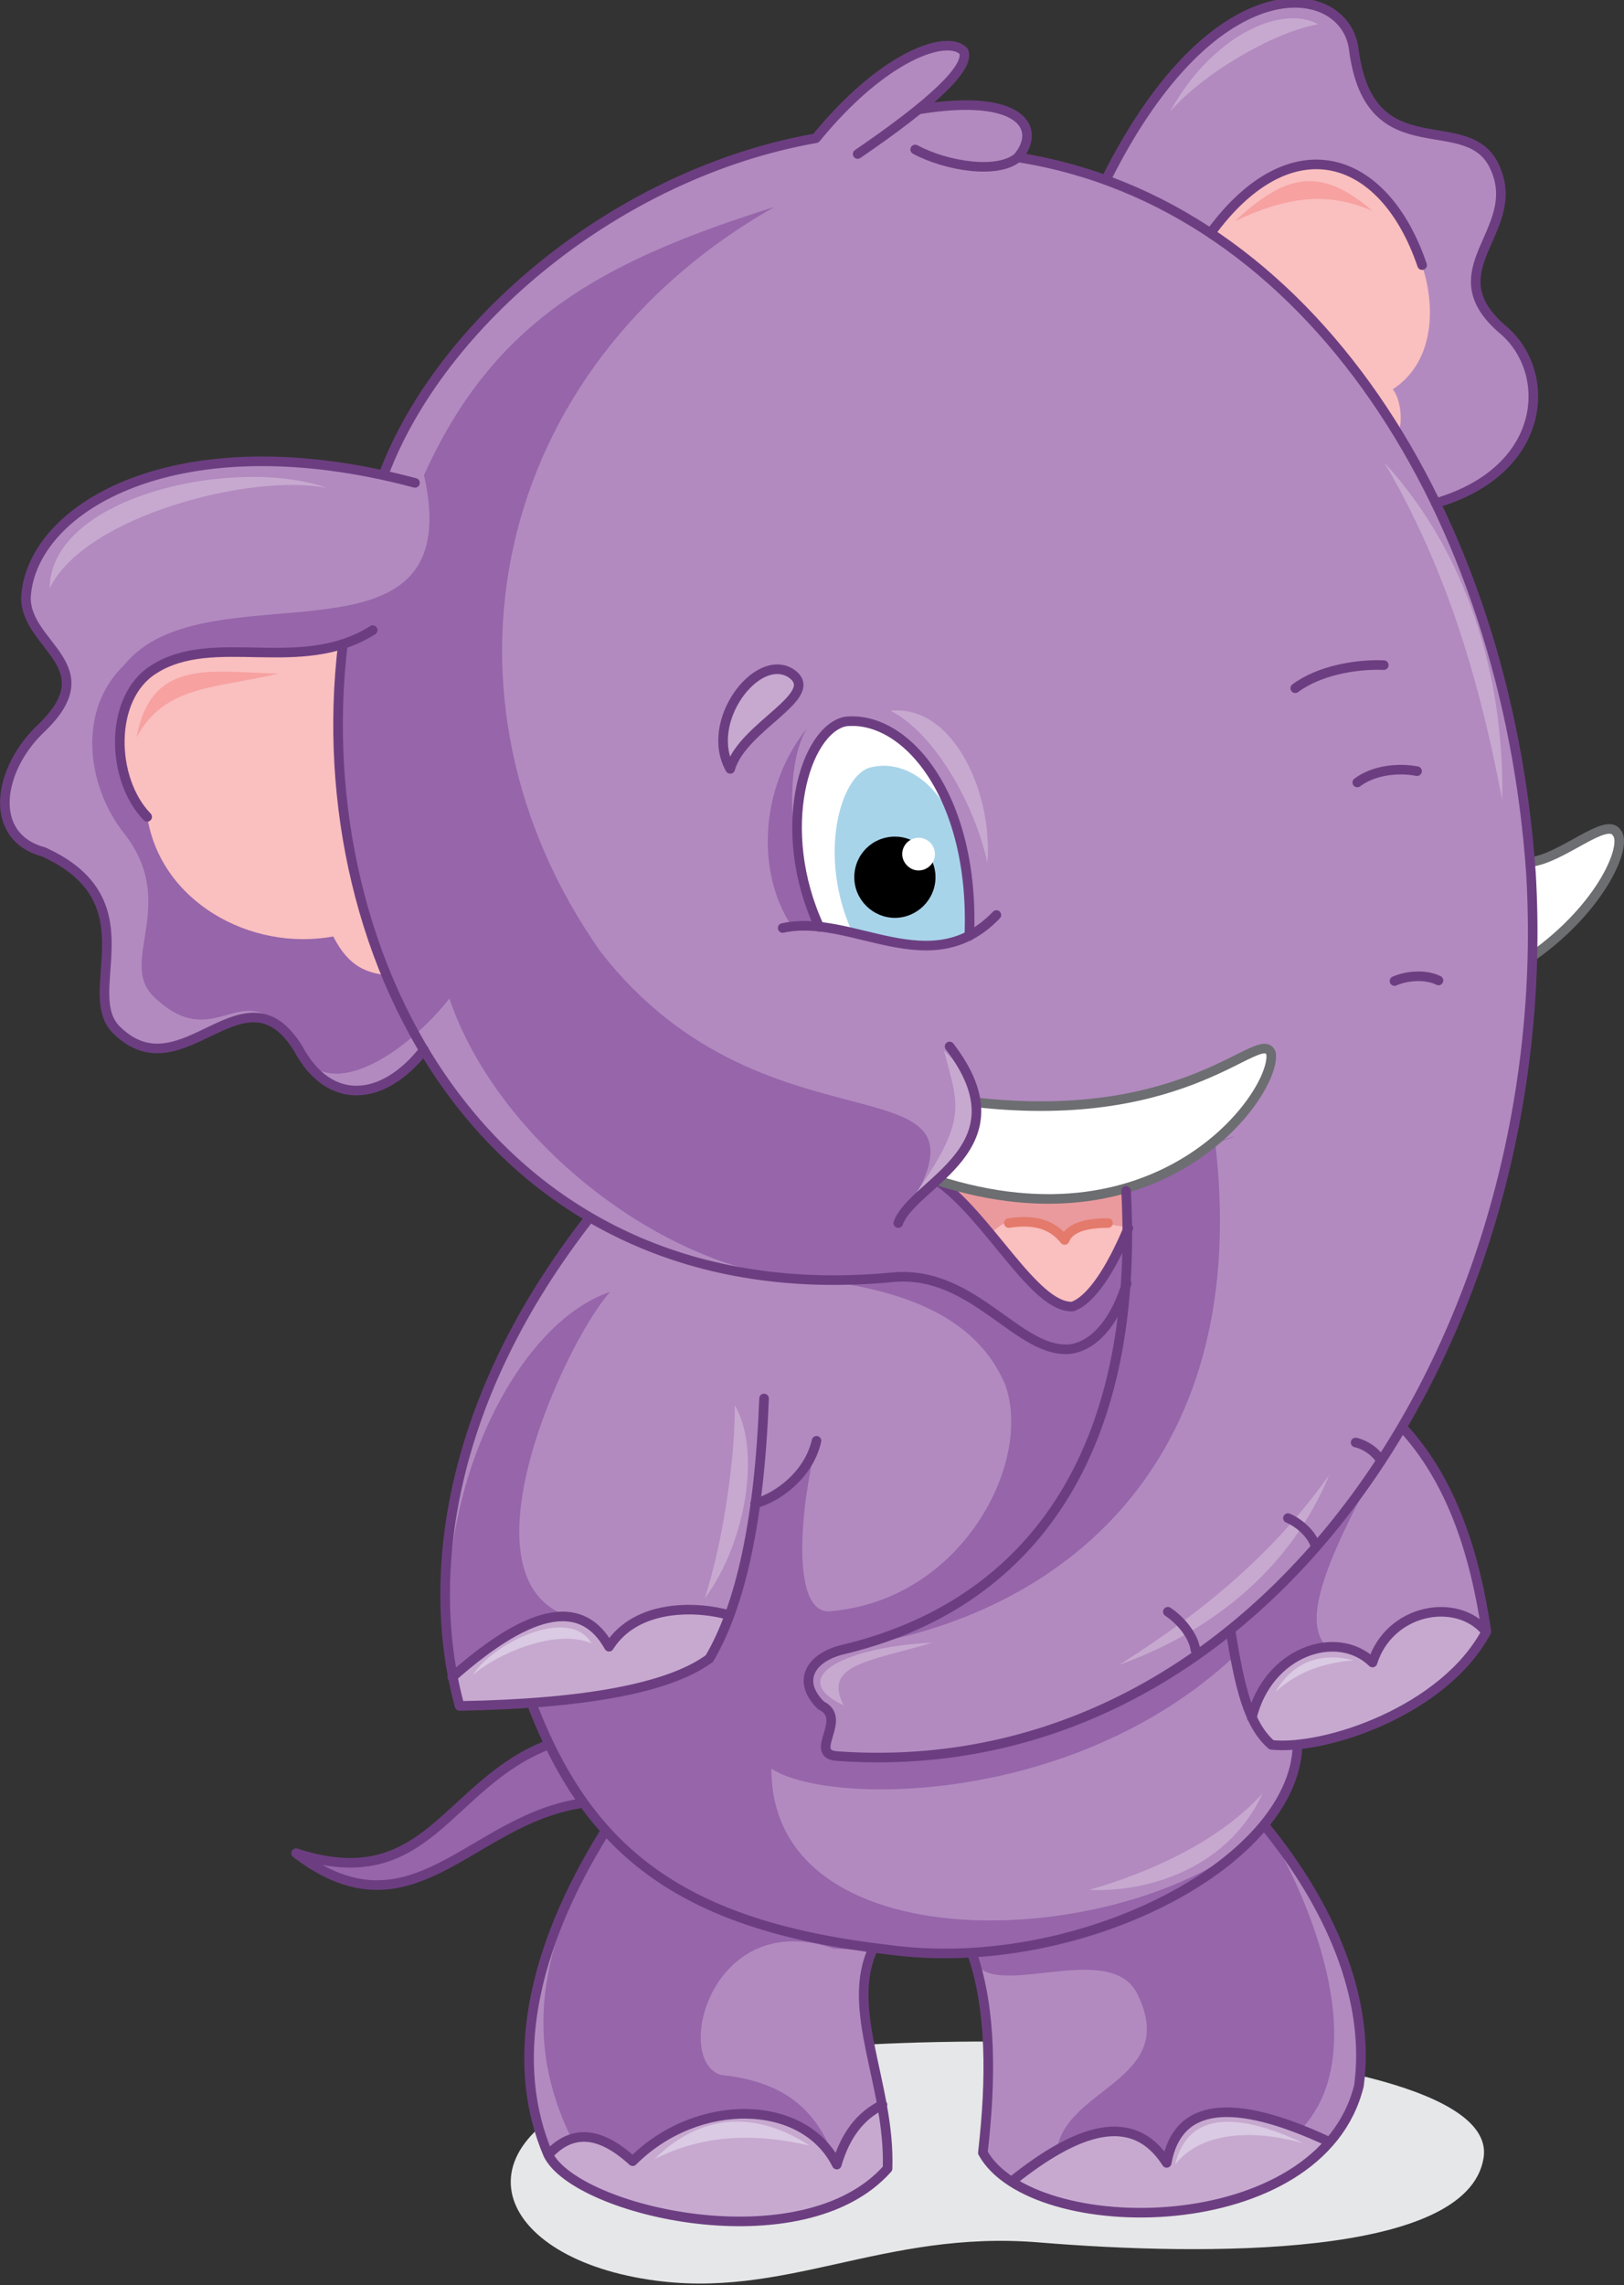 <?xml version="1.0" encoding="utf-8"?>
<!-- Generator: Adobe Illustrator 21.1.0, SVG Export Plug-In . SVG Version: 6.00 Build 0)  -->
<svg version="1.1" id="Layer_1" xmlns="http://www.w3.org/2000/svg" xmlns:xlink="http://www.w3.org/1999/xlink" x="0px" y="0px"
	 viewBox="0 0 288 405.1" style="enable-background:new 0 0 288 405.1;" xml:space="preserve">
<rect x="0" y="0" width="288" height="405.1" fill="#333333" stroke="none"/>
<style type="text/css">
	.st0{fill:#E6E7E8;}
	.st1{fill:#B28ABF;}
	.st2{fill:#9665AA;}
	.st3{fill:#FABFBF;}
	.st4{fill:#EA9A9D;}
	.st5{fill:#FFFFFF;}
	.st6{fill:none;stroke:#6C3E81;stroke-width:1.701;stroke-linecap:round;stroke-linejoin:round;stroke-miterlimit:22.926;}
	.st7{fill:none;stroke:#6D6E71;stroke-width:1.701;stroke-linecap:round;stroke-linejoin:round;stroke-miterlimit:22.926;}
	.st8{fill:#A8D4EA;}
	.st9{fill:none;stroke:#E47A6B;stroke-width:1.701;stroke-linecap:round;stroke-linejoin:round;stroke-miterlimit:22.926;}
	.st10{fill:#C7A9D0;stroke:#6C3E81;stroke-width:1.701;stroke-linecap:round;stroke-linejoin:round;stroke-miterlimit:22.926;}
	.st11{fill:#C7A9D0;}
	.st12{fill:#F7A1A1;}
	.st13{fill:#DACAE3;}
</style>
<g id="XMLID_452_">
	<path id="XMLID_211_" class="st0" d="M111.9,368.9c-32.3,9.8-25.2,30.9,3.2,35.2c24.1,3.7,41.4-8.9,69.2-6.6c29,2.4,76,2.8,78.8-15
		C266.8,359.1,139.4,357.2,111.9,368.9z"/>
	<path id="XMLID_210_" class="st1" d="M75.1,186.1c8.7,13.3,18.6,22.8,29.5,29.7c-22.9,30.9-30.6,59.8-23.1,86.6l13.5-0.6l2.4,7.5
		c-15,6.4-25.8,28.2-44.9,19.3c18.8,15.4,33.5-5.9,50.3-8.8l4.7,4.8c-14,23.4-17.4,42.6-10.2,57.4c6.7,10.6,43.5,18.8,60.2,2.5
		c0.9-15.4-7.9-29.6-2.5-39.1l17.5,1.3c2.5,11.5,3.1,23.1,1.8,35c7,14.8,50.6,13.2,61.5-1.9c10.5-12.1,7-31.5-11.3-55.8l3.8-6.9
		l1.8-7.5c12.7-1.7,24.2-7.1,33.4-20.4c-1.9-14.5-6.4-26.9-14.9-36.2c15-27.4,23.2-55.2,23.2-83.5c17.5-14.3,17.2-24.6,11.6-22.1
		l-12,5.4c-2-23.1-7.3-44.5-16.8-63.7c16.5-5.5,23.4-17.8,12-30.7c-11.9-8.9,2.9-18.7-1.4-28.6c-5.8-11.1-22.1,0.6-25.1-21
		c-0.8-11-23.1-17.8-44,23l-15.6-4c6.1-6.1-5.8-12.4-17.6-8.5C180.4,5,164.2,2,144.7,24.4c-40.8,9-64.2,32-76.7,59.7
		c-41.7-7.3-63.7,7.3-63.3,21.6C4.5,114.5,18.8,118,7.4,129c-7.8,7.3-9.7,19.3,0.3,22c19.7,8.9,5.9,25.3,13.2,31.8
		c11.6,11,22.4-12.5,32,3.1C58.3,196.1,67.8,195.5,75.1,186.1z"/>
	<path id="XMLID_209_" class="st2" d="M79.7,177c8.6,25.5,39.1,49.4,65.5,49.9c15.7,1.9,28,6.8,33,18.4c5.1,13.5-7.3,38.2-30.8,40.3
		c-7,0.9-5.8-17.3-2.5-30.2l-4,7l-6.9,4.1l-4.6,19.8l-24.5,7.6l-1.7-6.8c-23.7-4.1-3.4-48.7,5-58.1c-18.7,6.3-34.6,42.5-26.7,73.4
		l6.3-0.6H95l2.4,7.5c-15,6.4-25.8,28.2-44.9,19.3c18.8,15.4,33.5-5.9,50.3-8.8l4.7,4.8c-14,23.4-13.3,39.8-6.1,54.6
		c6.7,10.6,30.4,20.9,47.1,4.6c-2.9-7.7-7.1-14.6-20.7-16c-8.5-2.7-1.6-29.8,20-22.4l24.7,1.3c2.1,9.1,24.8-3.8,29.4,7.2
		c7,14.8-12.9,16.2-14.5,27.3c5.3,4.8,37.1,14.2,43.2-3.6c14.5-15-1.2-46.6-6.2-53.6c-22.3,21.7-87.7,25.4-87.6-10.5
		c9.6,6.5,53.4,6.9,82.1-19.9l3.1,11l8.1,5.1c12.7-1.7,17-7.1,26.2-20.4l-12.9,5.5c-13.2-1.2-13.2-8.8,0-33.3
		c-29.9,41.4-62,51.2-94.7,49.8l-2.1-1.4l0.9-5.6l-1.7-1.9c-3.6-5.9-1.3-9.4,6.9-10.7c37.6-6.3,69.3-34.1,62.8-89.2
		c16.5-5.5-32.4,13.4-43.9,0.5l-12.3,14c21.5-31.9-22.5-9.3-52.8-48.3c-31.6-44.9-19.7-103.3,30.8-132
		c-30.1,9.5-49.6,19.8-62.1,47.5c8.2,36.7-38.5,15.7-53.1,33.6c-8.4,8-6.7,21.1-0.5,29.4c10.6,12.9-1,23.3,5.8,29.6
		c11.6,11,15.9-6.3,25.5,9.3C58.3,196.1,72.3,186.4,79.7,177z"/>
	<polygon id="XMLID_208_" class="st3" points="168.2,209.8 196.6,208.8 199.9,211.1 200.1,217.6 193.7,228.9 190.2,231.6 
		186.3,230.2 183.3,227.6 	"/>
	<path id="XMLID_207_" class="st4" d="M168.2,209.8l28.5-1.1l3.2,2.3l0.2,6.6l0,0c-7.3-1.4-11.1-0.7-11.3,2.2
		c-4.8-4.8-9.1-5.1-13.1-1.1L168.2,209.8z"/>
	<path id="XMLID_206_" class="st3" d="M26.1,144.7c2.3,15.1,18.3,24,33,21.3c2.9,5.7,6.2,6.4,9.5,6.9c-7.4-20.1-10-39.7-7.8-58.8
		c-12.7,3.2-22.9-2.4-33.6,4.5C19.3,123.7,19.6,138.1,26.1,144.7z"/>
	<path id="XMLID_205_" class="st5" d="M171.9,165.9c-9.6,4.8-17.8-1.1-26.6-1.6c-8-17.3-2.5-34.9,4.6-36.4
		C160.6,126.7,172.9,141.1,171.9,165.9z"/>
	<path id="XMLID_204_" class="st5" d="M271.8,169.5l-0.4-16.8c5.6-0.6,13.5-8.1,15.3-5.2C288.7,149.7,284.3,160.7,271.8,169.5z"/>
	<path id="XMLID_203_" class="st5" d="M166.1,209.2c5.2-3.6,7.5-8.2,6.9-13.8c38,4.3,50.6-13.5,52.4-8.7
		C226.5,193.4,206.4,222.2,166.1,209.2z"/>
	<path id="XMLID_202_" class="st6" d="M166.1,209.2c9.2,6.3,17.3,22.7,24.1,22.4c3.2-1.1,6.7-6.3,9.9-13.9"/>
	<path id="XMLID_201_" class="st7" d="M173,195.4c38,4.3,50.6-13.5,52.4-8.7c1.1,6.7-19,35.5-59.3,22.5"/>
	<path id="XMLID_200_" class="st7" d="M271.4,152.8c5.6-0.6,13.5-8.1,15.3-5.2c2,2.1-2.5,13.1-14.9,21.9"/>
	<path id="XMLID_199_" class="st8" d="M171.3,153.9l0.6,12c-7.7,4.5-13.8-0.3-20.7-0.5c-6.3-13.6-2.2-28.2,3.3-29.4
		C161.7,134.3,169.5,141,171.3,153.9z"/>
	<path id="XMLID_198_" class="st9" d="M178.9,216.8c5.1-0.8,8,0.6,9.9,3c0.8-2,3.3-3,7.7-3"/>
	<path id="XMLID_197_" class="st6" d="M66.1,111.7c-12.8,8.1-28.2,0.1-38.9,7c-7.9,5-7.6,19.4-1.1,26.1"/>
	<path id="XMLID_196_" d="M158.7,162.7c3.9,0,7.2-3.2,7.2-7.2c0-3.9-3.2-7.2-7.2-7.2s-7.2,3.2-7.2,7.2S154.8,162.7,158.7,162.7z"/>
	<path id="XMLID_195_" class="st5" d="M162.9,154.3c1.6,0,2.9-1.3,2.9-2.9c0-1.6-1.3-2.9-2.9-2.9s-2.9,1.3-2.9,2.9
		C160,152.9,161.3,154.3,162.9,154.3z"/>
	<path id="XMLID_194_" class="st10" d="M129.5,136.3c2.1-7.6,16.7-13.1,10.7-17C134.2,115.6,124.8,128,129.5,136.3z"/>
	<path id="XMLID_193_" class="st3" d="M214.7,41.3c14.6,9.7,25.7,22.8,33.2,35.5c0.9-1.7,0.6-5.9-0.9-7.8c7.1-4.6,7.8-14.1,5.2-21.9
		C245.4,27,228.7,22,214.7,41.3z"/>
	<path id="XMLID_192_" class="st6" d="M252.2,47c-6.8-20-23.4-25-37.5-5.7"/>
	<path class="st11" d="M235.8,379.7c-10.5,11.5-33.9,17.3-56.4,7c11.6-9.3,21.5-12.7,27.5-3.3C208.8,372.8,218.4,371.6,235.8,379.7
		L235.8,379.7z M80.3,297.3l1.2,5.1c16.6,0.7,31.9-1.2,44.3-8.4l3.6-7.6c-5.5-1.6-16.4-2.1-21.3,5.6
		C103.6,283.7,95,284.2,80.3,297.3L80.3,297.3z M156.5,373.1l1,11.3c-14.1,16.3-56,8.1-60.2-2.5c4.2-4.5,9.1-4.1,14.9,1.2
		c11.5-11.5,30.4-11.1,36.2,0.6C149.9,378.5,152.6,375,156.5,373.1L156.5,373.1z M263.5,289.2c-11.4,15.3-24.3,20.1-38.1,20.1
		l-3.4-4.8c2.8-11.7,15.1-15.9,21.4-9.8C246.4,285.1,258.3,283,263.5,289.2z"/>
	<path class="st11" d="M175.1,152.9c-2.6-11.8-10.4-23.7-17.2-26.9C169.1,124.8,176.1,140.7,175.1,152.9L175.1,152.9z M235.7,261.5
		c-9.3,13.1-21.3,23.6-37.2,33.6C215.8,288.9,229.2,277.3,235.7,261.5L235.7,261.5z M167.4,186.2c2.5,9.6,4.3,12.1-4.9,25.2
		C173.4,202.6,177.7,196.1,167.4,186.2L167.4,186.2z M245.5,82c10.2,17.3,16.5,36.5,20.9,59.8C266.8,118.9,259.7,97.5,245.5,82
		L245.5,82z M207.5,19.8c5.9-6.9,18.8-14.3,26.3-15.5C226.9,0.6,214.6,6.8,207.5,19.8L207.5,19.8z M8.8,104.3
		C15,91.4,44.8,83.8,58,86.5C42,80.8,9,87.8,8.8,104.3L8.8,104.3z M130.3,249.1c0.1,8.8-1.9,23.6-5.3,34.2
		C132.3,273.5,135,257,130.3,249.1L130.3,249.1z M149.6,302.3c-10.8-5.2,1.4-10.5,15.7-11.1C153.7,294.6,146,295.1,149.6,302.3
		L149.6,302.3z M223.9,317.9c-7.8,8.6-20,14-30.7,17.1C204.4,335.5,218.1,330.6,223.9,317.9z"/>
	<path id="XMLID_178_" class="st12" d="M219,39.2c8.9-4.2,16.2-5.4,24.4-1.8C234,29.2,227.7,31.1,219,39.2z"/>
	<path id="XMLID_177_" class="st12" d="M24.2,130.7c5.1-9.3,13.8-8.6,25.2-11.3C37,119.1,26.9,116.7,24.2,130.7z"/>
	<path id="XMLID_176_" class="st2" d="M143.1,129.1c-5.1,8.6-1.9,27.9,2.2,35.2h-4.8C134.2,155.1,134.5,139.9,143.1,129.1z"/>
	<path id="XMLID_175_" class="st6" d="M176.7,162.2c-11.7,12.2-25.6-0.4-37.9,2.3"/>
	<path id="XMLID_174_" class="st6" d="M145.3,164.3c-8-17.3-2.5-34.9,4.6-36.4c10.7-1.2,23,13.2,22,38"/>
	<path class="st6" d="M133.9,266.5c3.7-0.9,9.5-4.9,10.9-11.1 M240.4,255.7c1.8,0.4,3.8,1.8,4.5,3.3 M247.3,173.9
		c2.3-1,5.6-1.2,7.8-0.1 M229.7,122c4.3-3.2,10.9-4.3,15.7-4.1 M240.7,138.7c3.1-2.3,7.5-2.6,10.6-2 M207.1,285.7
		c2.3,1.5,4.6,4.3,4.9,6.8 M228.4,269.1c2.1,0.9,4.3,2.9,4.9,5 M162.3,26.5c5.6,3,14.7,4.4,18.2,1.4c51.8,8.1,86.6,63.2,91,126.9
		c4.8,81.3-46.9,161.8-122.9,156.5c-5.6-0.3,2-6.6-3-9c-4.1-4-2.3-8.2,3.5-9.8c33.9-7.9,53.1-35.3,50.6-81.4 M180.5,27.9
		c4.3-5.1,0.7-11.5-17.6-8.5 M152.1,27.3c12.9-8.8,20-15.3,18.8-18.2C168,6,156.7,9.8,144.7,24.5C109.5,30.7,78.1,57.2,68,84.2
		 M60.8,114.2c-6.7,56,26.3,119.1,97.6,112.2c14.5-1.3,22.4,14,31.7,12.7c4.7-0.9,8-5.9,9.7-11.6 M196.1,31.9
		c19.5-39.1,42.7-35.1,44-23c2.9,21.8,20.5,9.9,25.1,21c4.9,11.2-11.1,18,1.4,28.6c8.8,7.5,7.9,24.9-12,30.7 M73.6,85.6
		c-41.9-11.2-68.1,4.2-69,20.3C4.5,114.5,18.8,118,7.4,129c-7.8,7.3-9.7,19.3,0.3,22c19.7,8.9,5.9,25.3,13.2,31.8
		c11.6,11,22.4-12.5,32,3.1c5.4,10.1,14.9,9.6,22.3,0.2 M104.6,215.8c-25.2,32.2-29.3,63.8-23.1,86.6c22.4-0.4,37.2-3.2,44.3-8.4
		c5.6-9.5,8.9-24.8,9.7-46.1 M129.3,286.3c-5.5-1.6-16.4-2.1-21.3,5.6c-4.5-8.1-13.1-7.6-27.8,5.4 M97.4,309.2
		c-18.3,7-21.5,26.9-44.9,19.3c20.4,15.6,30.7-5.7,50.3-8.8 M94.6,302.8c10.1,25.6,26.5,38.6,62.9,42.8
		c33.4,4.6,71.9-15.1,72.6-36.1 M107.4,324.5c-13.5,21.6-17,41.5-10.2,57.4c4.9,10.1,45.2,19.5,60.2,2.5c0.5-14.8-7.7-28.3-2.5-39.1
		 M97.3,381.9c4.2-4.5,9.1-4.1,14.9,1.2c11.5-11.5,30.4-11.1,36.2,0.6c1.5-5.2,4.2-8.7,8.1-10.6 M179.4,386.7
		c11.6-9.3,21.5-12.7,27.5-3.3c1.9-10.6,11.6-11.8,28.9-3.7 M222,304.5c2.8-11.7,15.1-15.9,21.4-9.8c3-9.5,14.9-11.7,20.1-5.5
		 M218.2,288.9c1.6,10,3.2,16.9,7.3,20.4c9.4,1,30.6-6,38.1-20.1c-2.1-14.2-6.3-26.9-14.9-36.2 M172.5,346.6
		c3.3,9.8,3.3,21.9,1.8,35c8.7,15.7,59.9,15.8,66.7-11.9c2.1-15.8-5.5-32.3-16.5-45.8"/>
	<path id="XMLID_150_" class="st6" d="M168.4,185.5c13.8,18-6.5,24.1-9.1,31.3"/>
	<path class="st13" d="M83.9,296.9c3.7-3.4,14.4-8.4,21-5.6C100.8,284.4,86.9,291.7,83.9,296.9L83.9,296.9z M226.2,299.9
		c3.7-3.4,8.2-5.1,13.8-5.6C234.1,292.8,229.2,294.7,226.2,299.9L226.2,299.9z M208.4,383.7c3.9-5.1,12.2-6.7,22.7-3.8
		C220,374.6,210.7,374,208.4,383.7L208.4,383.7z M116.1,382.7c8.5-4.2,17.2-4.7,27.4-2.4C134,374.1,124.3,374.6,116.1,382.7z"/>
</g>
</svg>
